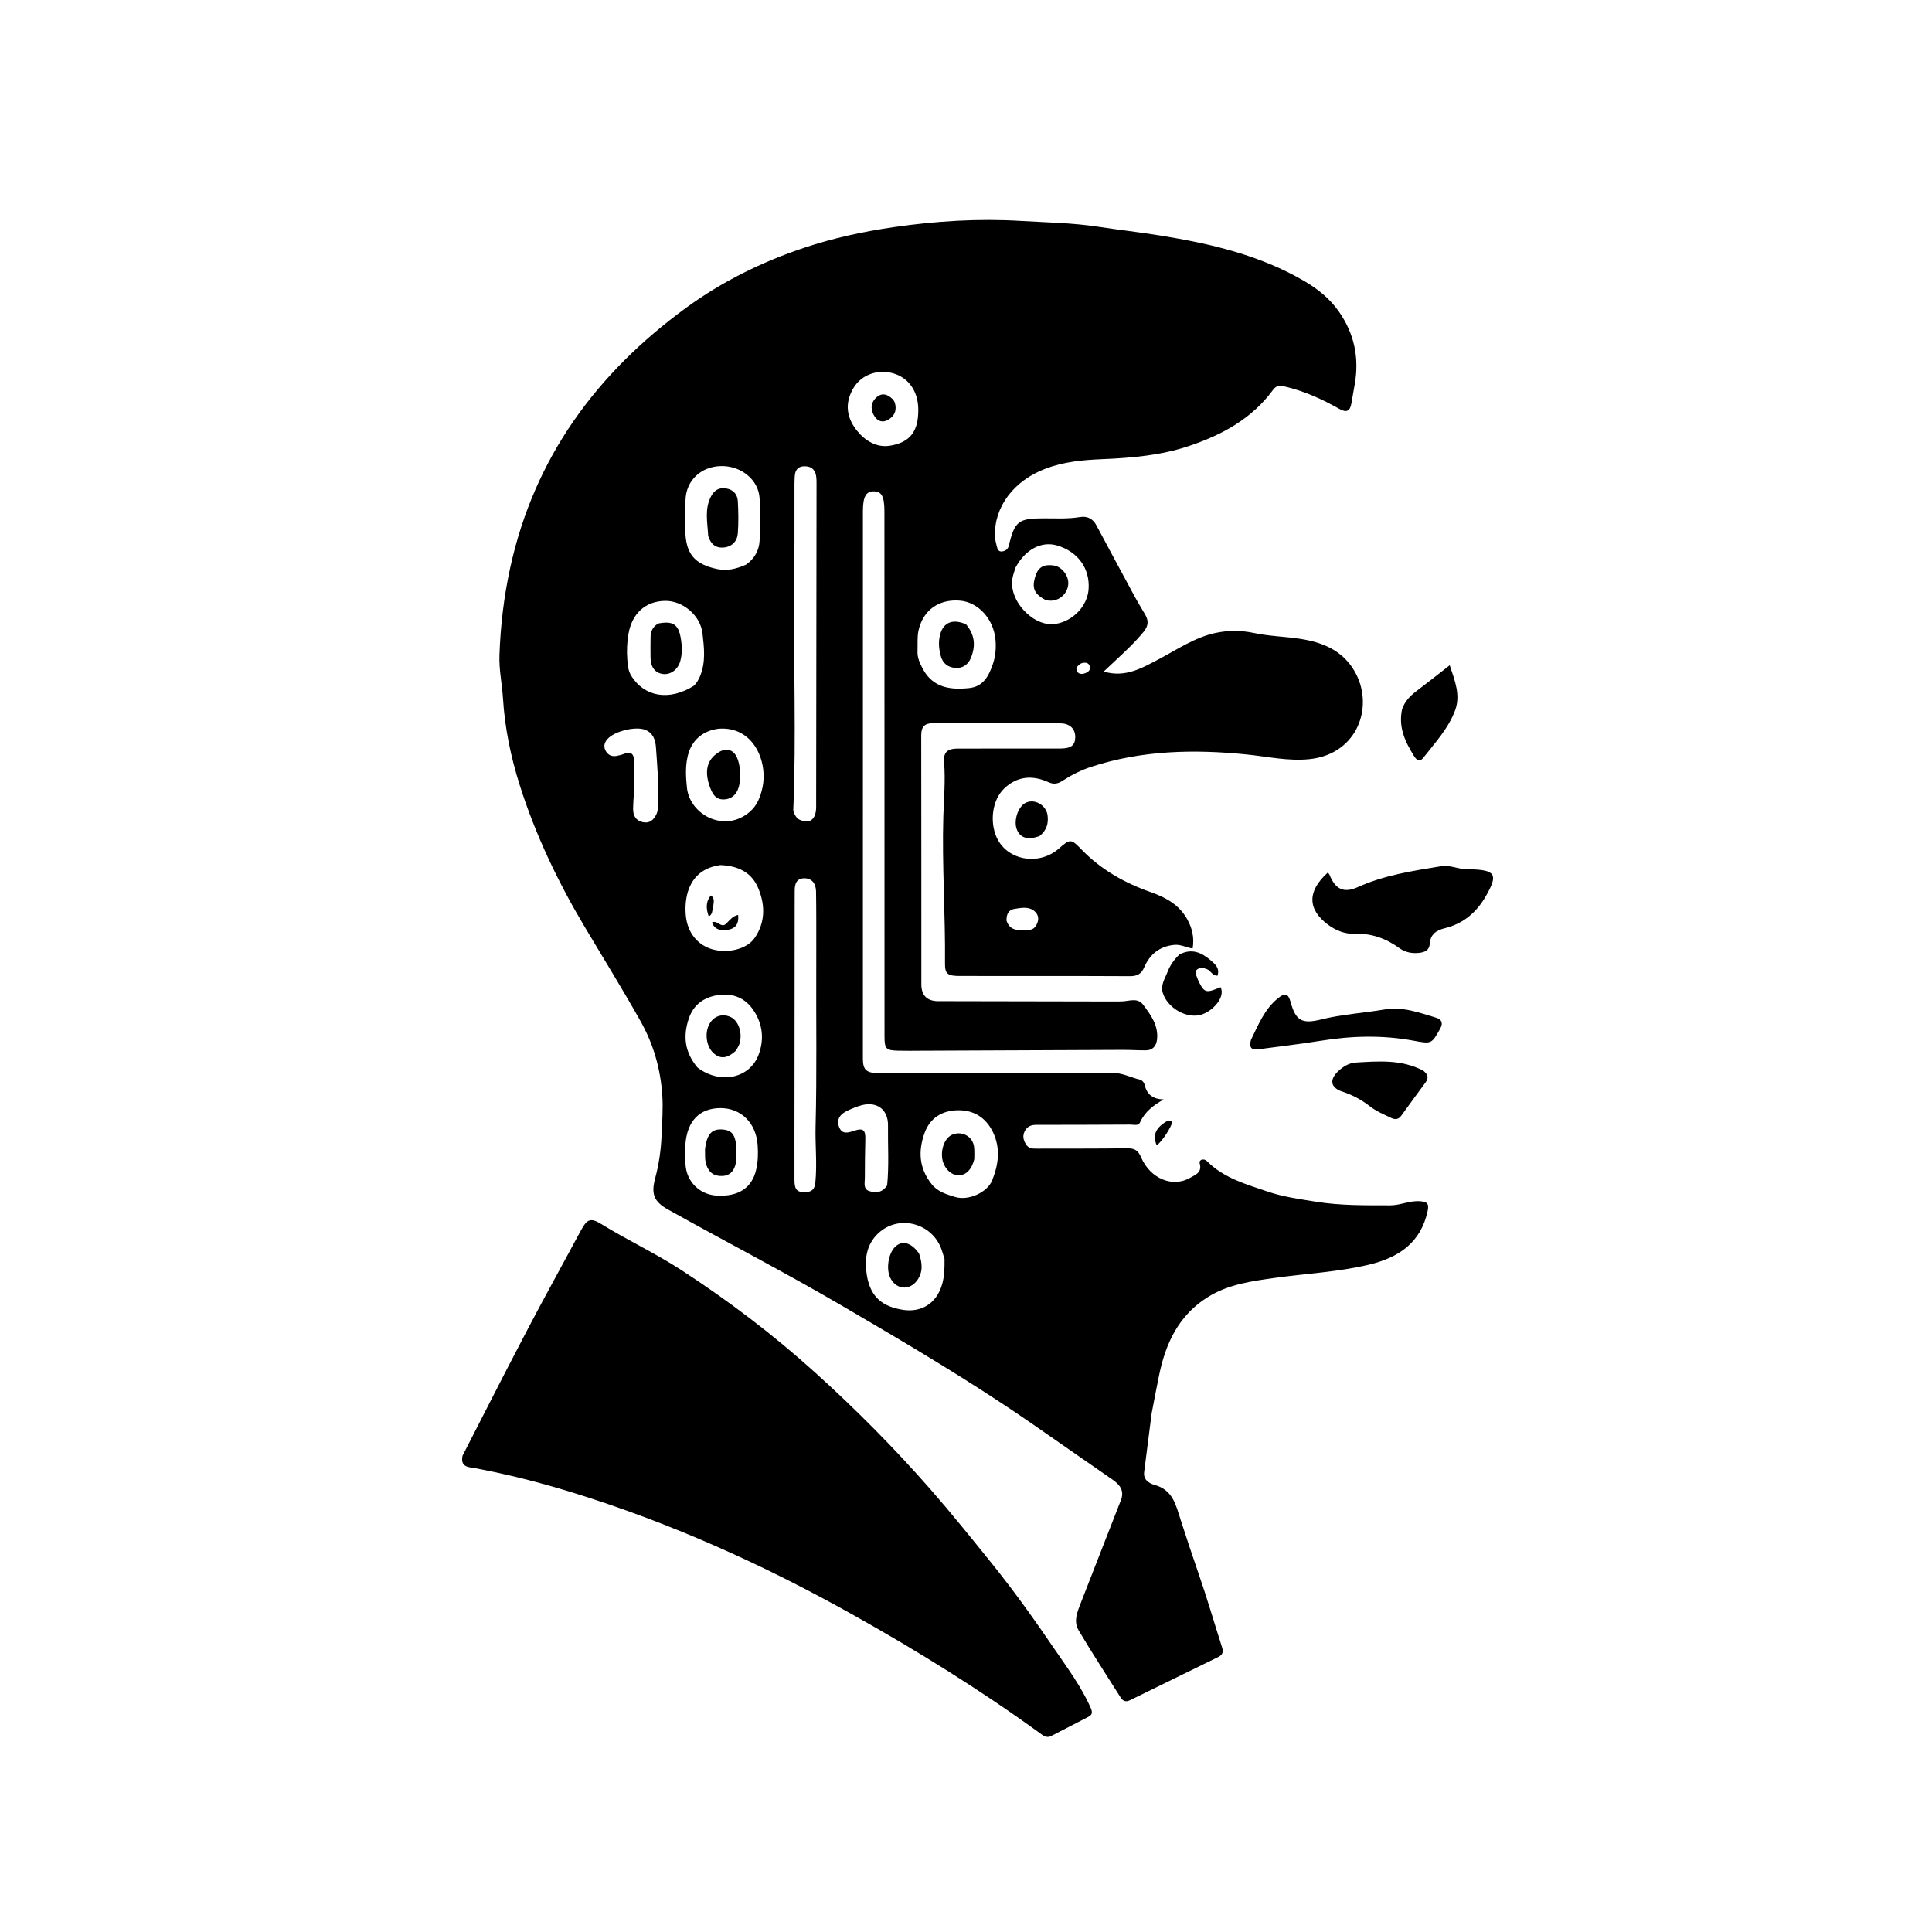 <svg version="1.1" id="Layer_1" xmlns="http://www.w3.org/2000/svg" xmlns:xlink="http://www.w3.org/1999/xlink" x="0px" y="0px"
	 width="100%" viewBox="0 0 1024 1024" enable-background="new 0 0 1024 1024" xml:space="preserve">
<path fill="#000000" opacity="1" stroke="none" 
	d="
M610.383,749.188 
	C609.04,759.829 607.729,770.037 606.424,780.245 
	C605.894,784.383 609.163,786.249 611.899,787.011 
	C621.586,789.706 623.107,797.312 625.767,805.532 
	C628.751,814.75 631.786,824.027 634.985,833.211 
	C639.617,846.512 643.546,860.058 647.82,873.486 
	C648.581,875.876 647.649,877.295 645.577,878.308 
	C630.013,885.911 614.447,893.51 598.903,901.153 
	C596.636,902.268 595.131,901.58 593.886,899.599 
	C586.445,887.765 578.76,876.077 571.651,864.048 
	C568.792,859.209 571.149,853.969 573.007,849.167 
	C579.992,831.123 587.112,813.132 594.115,795.096 
	C596.038,790.142 593.588,786.938 589.621,784.207 
	C575.079,774.196 560.65,764.024 546.118,754 
	C513.865,731.753 480.156,711.871 446.35,692.107 
	C415.994,674.359 384.77,658.222 354.089,641.086 
	C346.515,636.855 345.015,632.801 347.282,624.38 
	C349.262,617.028 350.332,609.433 350.647,601.86 
	C350.942,594.751 351.507,587.66 351.025,580.454 
	C350.087,566.415 346.294,553.307 339.491,541.222 
	C330.103,524.544 320.037,508.246 310.224,491.807 
	C295.87,467.763 283.804,442.607 275.392,415.91 
	C270.727,401.109 267.553,385.852 266.593,370.189 
	C266.127,362.583 264.452,355.076 264.716,347.354 
	C265.249,331.717 267.067,316.254 270.403,300.979 
	C283.155,242.587 316.163,197.781 363.753,163.058 
	C382.786,149.171 403.926,138.764 426.196,131.325 
	C441.635,126.168 457.62,122.706 473.929,120.349 
	C496.262,117.121 518.63,115.752 540.977,117.09 
	C554.681,117.91 568.492,118.101 582.195,120.195 
	C592.964,121.84 603.84,123.052 614.61,124.784 
	C641.376,129.086 667.665,135.118 691.394,149.023 
	C698.452,153.159 704.789,158.217 709.595,165.081 
	C717.814,176.82 720.502,189.654 718.041,203.673 
	C717.44,207.1 716.847,210.529 716.239,213.955 
	C715.53,217.951 713.631,218.835 709.977,216.771 
	C700.815,211.598 691.291,207.248 680.964,204.864 
	C678.549,204.306 676.581,204.114 674.823,206.525 
	C663.638,221.861 647.881,230.429 630.336,236.341 
	C615.336,241.395 599.801,242.716 584.133,243.368 
	C573.986,243.79 563.896,244.726 554.258,248.362 
	C537.305,254.756 526.806,268.66 527.358,284.234 
	C527.422,286.034 527.889,287.837 528.324,289.6 
	C528.69,291.083 529.262,292.601 531.282,292.243 
	C533.024,291.935 534.229,291.113 534.702,289.144 
	C537.807,276.242 539.797,274.767 552.949,274.728 
	C559.436,274.709 565.933,275.124 572.405,274.042 
	C576.219,273.405 579.212,274.87 581.112,278.427 
	C587.84,291.017 594.595,303.593 601.394,316.145 
	C603.204,319.486 605.234,322.707 607.113,326.012 
	C608.868,329.099 608.59,331.845 606.248,334.725 
	C601.706,340.312 596.472,345.179 591.237,350.065 
	C589.217,351.951 587.207,353.848 584.991,355.929 
	C596.366,359.366 605.324,354.052 614.146,349.408 
	C623.972,344.235 633.206,337.835 644.27,335.464 
	C650.988,334.025 657.896,334.052 664.578,335.482 
	C672.563,337.191 680.703,337.34 688.74,338.536 
	C700.894,340.346 711.282,344.587 717.747,355.418 
	C728.676,373.727 719.941,399.723 694.014,402.37 
	C682.75,403.52 671.825,400.999 660.781,399.884 
	C632.875,397.067 605.273,397.631 578.334,406.434 
	C572.953,408.193 567.855,410.797 563.093,413.864 
	C560.58,415.483 558.51,415.849 555.724,414.581 
	C547.205,410.702 539.039,411.338 532.15,418.011 
	C525.971,423.996 524.478,435.261 528.173,443.682 
	C533.579,456.005 550.505,459.124 561.208,449.769 
	C567.221,444.514 567.621,444.466 573.302,450.334 
	C583.614,460.986 596.096,467.998 609.975,472.872 
	C617.787,475.616 624.929,479.492 629.2,487.126 
	C631.874,491.904 633.101,496.945 632.123,502.717 
	C628.784,502.237 625.83,500.479 622.452,500.796 
	C614.691,501.523 609.446,505.727 606.475,512.651 
	C604.914,516.29 602.692,517.405 598.827,517.386 
	C568.829,517.237 538.83,517.307 508.831,517.284 
	C502.222,517.279 500.812,516.254 500.865,510.577 
	C501.109,484.581 499.229,458.61 499.983,432.609 
	C500.258,423.127 501.172,413.67 500.379,404.149 
	C499.92,398.637 502.132,396.759 507.797,396.755 
	C525.796,396.745 543.795,396.751 561.794,396.743 
	C567.555,396.74 569.746,395.166 569.895,390.968 
	C570.057,386.399 567.142,383.417 561.956,383.398 
	C539.457,383.313 516.958,383.372 494.459,383.323 
	C490.065,383.313 488.259,385.198 488.268,389.702 
	C488.358,433.7 488.304,477.698 488.332,521.696 
	C488.336,527.655 491.435,530.611 497.234,530.62 
	C528.212,530.669 559.189,530.74 590.167,530.797 
	C591.833,530.8 593.504,530.821 595.165,530.715 
	C598.898,530.474 603.051,528.76 605.883,532.516 
	C609.999,537.975 614.131,543.6 613.235,551.053 
	C612.836,554.372 610.987,556.668 607.375,556.699 
	C603.217,556.735 599.056,556.435 594.897,556.451 
	C559.404,556.581 523.911,556.751 488.418,556.904 
	C484.252,556.922 480.083,556.993 475.919,556.883 
	C469.626,556.716 468.811,555.842 468.809,549.466 
	C468.794,502.302 468.797,455.137 468.79,407.973 
	C468.783,362.308 468.778,316.644 468.759,270.979 
	C468.756,262.974 467.22,260.304 462.819,260.421 
	C458.922,260.526 457.362,263.397 457.36,271.085 
	C457.337,367.747 457.335,464.41 457.347,561.072 
	C457.347,567.208 459.248,568.796 466.188,568.794 
	C507.353,568.784 548.518,568.862 589.682,568.664 
	C594.941,568.639 599.277,571.071 604.078,572.207 
	C605.415,572.524 606.397,573.734 606.703,575.046 
	C607.91,580.215 611.177,582.591 616.816,582.716 
	C611.356,585.741 606.777,589.26 604.205,594.945 
	C603.333,596.873 600.927,596.048 599.146,596.055 
	C582.481,596.12 565.817,596.203 549.152,596.197 
	C546.357,596.196 544.34,597.109 543.081,599.662 
	C541.818,602.222 542.463,604.467 543.924,606.702 
	C545.358,608.893 547.538,608.796 549.713,608.791 
	C565.545,608.761 581.378,608.813 597.208,608.624 
	C600.937,608.58 603.071,609.337 604.727,613.24 
	C609.667,624.882 621.683,629.685 631.086,624.11 
	C633.64,622.596 637.205,621.47 635.874,616.658 
	C635.305,614.601 638.069,613.763 639.733,615.445 
	C648.653,624.456 660.522,627.691 671.905,631.574 
	C680.128,634.378 688.856,635.536 697.497,636.932 
	C710.588,639.047 723.681,638.831 736.827,638.856 
	C742.228,638.867 747.132,636.251 752.599,636.675 
	C756.256,636.959 757.55,637.747 756.683,641.817 
	C753.051,658.85 741.08,666.625 725.507,670.318 
	C709.126,674.201 692.281,674.993 675.664,677.32 
	C663.466,679.027 651.266,680.655 640.423,687.329 
	C624.899,696.884 617.897,711.693 614.381,728.732 
	C613.007,735.395 611.735,742.08 610.383,749.188 
M422.647,433.857 
	C428.273,437.07 432.063,435.165 432.547,428.866 
	C432.61,428.038 432.575,427.202 432.576,426.369 
	C432.647,370.246 432.719,314.123 432.777,258 
	C432.779,256.004 432.871,253.966 432.514,252.022 
	C431.877,248.549 429.514,246.969 426.042,247.139 
	C422.75,247.3 421.415,249.374 421.233,252.413 
	C421.144,253.908 421.095,255.407 421.092,256.904 
	C421.048,275.723 421.169,294.543 420.95,313.36 
	C420.503,351.817 422.085,390.281 420.472,428.731 
	C420.397,430.532 421.188,431.934 422.647,433.857 
M432.634,511.5 
	C432.636,508.834 432.645,506.168 432.64,503.502 
	C432.62,493.172 432.699,482.84 432.521,472.513 
	C432.455,468.633 430.595,465.482 426.289,465.509 
	C421.859,465.538 421.124,468.921 421.216,472.58 
	C421.245,473.746 421.195,474.913 421.194,476.079 
	C421.164,510.403 421.135,544.727 421.106,579.052 
	C421.093,594.547 421.05,610.043 421.086,625.539 
	C421.098,630.689 422.564,632.041 427.118,631.852 
	C430.395,631.716 431.815,630.09 432.139,626.902 
	C433.151,616.914 432.019,606.921 432.276,596.964 
	C433.002,568.806 432.498,540.654 432.634,511.5 
M395.515,299.208 
	C399.867,296.121 402.328,291.732 402.598,286.596 
	C402.992,279.131 402.997,271.614 402.604,264.149 
	C402.085,254.323 392.831,246.818 382.151,247.033 
	C371.488,247.248 363.618,254.721 363.335,265.018 
	C363.194,270.172 363.182,275.332 363.209,280.488 
	C363.276,293.342 367.9,299.096 380.318,301.64 
	C385.366,302.674 390.211,301.609 395.515,299.208 
M381.88,458.514 
	C365.69,460.614 362.499,474.458 363.485,485.192 
	C364.327,494.369 369.844,501.015 377.686,503.191 
	C385.91,505.473 395.94,503.038 399.996,497.127 
	C405.626,488.922 405.626,479.906 401.979,470.974 
	C398.52,462.502 391.515,458.932 381.88,458.514 
M367.883,363.399 
	C369.256,361.936 370.239,360.311 371.036,358.404 
	C374.142,350.967 373.195,343.211 372.336,335.732 
	C371.216,325.987 361.738,318.353 352.568,318.47 
	C342.045,318.603 334.876,325.206 333.056,336.192 
	C332.314,340.672 332.136,345.167 332.494,349.636 
	C332.726,352.535 332.902,355.529 334.584,358.209 
	C341.602,369.392 354.686,371.705 367.883,363.399 
M380.839,386.233 
	C372.277,387.333 366.44,392.488 364.501,400.755 
	C363.195,406.322 363.489,411.842 364.098,417.555 
	C365.645,432.064 384.404,441.74 397.501,430.176 
	C401.406,426.729 403.03,422.331 404.075,417.619 
	C407.153,403.731 399.413,384.777 380.839,386.233 
M500.609,667.185 
	C500.105,665.604 499.629,664.014 499.094,662.444 
	C494.233,648.184 476.298,643.455 465.412,653.754 
	C459.013,659.808 458.128,667.851 459.457,675.953 
	C461.394,687.755 468.007,692.654 478.889,694.284 
	C487.347,695.552 496.125,691.752 499.315,680.764 
	C500.568,676.449 500.674,672.327 500.609,667.185 
M486.302,345.113 
	C486.129,348.599 487.576,351.669 489.137,354.573 
	C494.513,364.579 503.739,365.726 513.683,364.693 
	C521.198,363.912 524.12,358.176 526.218,352.022 
	C527.617,347.92 528.022,343.577 527.637,339.202 
	C526.664,328.137 518.575,319.161 508.807,318.351 
	C497.623,317.422 489.187,323.369 486.806,334.274 
	C486.108,337.473 486.426,340.894 486.302,345.113 
M493.818,627.663 
	C497.021,631.688 501.793,633.076 506.324,634.443 
	C513.207,636.519 523.218,632.112 525.827,625.697 
	C529.219,617.357 530.426,608.659 526.301,600.101 
	C522.547,592.31 516.086,588.279 507.538,588.456 
	C499.172,588.63 492.791,592.644 489.949,600.75 
	C486.713,609.98 486.925,619.013 493.818,627.663 
M363.25,606.776 
	C363.266,610.268 363.107,613.773 363.332,617.252 
	C363.919,626.331 370.801,633.131 379.752,633.681 
	C391.429,634.398 398.613,629.581 400.807,619.828 
	C401.773,615.538 401.865,611.229 401.571,606.931 
	C400.768,595.162 392.716,587.274 381.825,587.312 
	C370.842,587.351 364.146,594.052 363.25,606.776 
M369.691,565.826 
	C381.726,574.928 397.469,571.631 402.144,558.837 
	C405.115,550.706 404.219,542.727 399.386,535.488 
	C394.865,528.718 388.179,526.228 380.311,527.464 
	C372.89,528.631 367.481,532.602 365.01,540.042 
	C361.962,549.223 362.887,557.702 369.691,565.826 
M538.219,300.862 
	C537.703,302.615 537.062,304.341 536.692,306.124 
	C534.214,318.072 547.646,332.54 559.445,330.679 
	C568.795,329.203 576.411,321.144 576.985,312.118 
	C577.68,301.177 571.217,292.297 560.226,289.094 
	C552.049,286.711 543.449,291.094 538.219,300.862 
M451.202,207.848 
	C447.683,215.356 449.358,222.244 454.272,228.333 
	C458.637,233.741 464.756,237.336 471.616,236.246 
	C482.649,234.493 486.839,228.358 486.707,216.895 
	C486.595,207.097 481.305,199.723 472.484,197.632 
	C465.304,195.931 455.615,198.085 451.202,207.848 
M336.045,419.409 
	C335.874,422.556 335.579,425.702 335.567,428.85 
	C335.553,432.355 337.06,434.977 340.72,435.767 
	C344.237,436.526 346.36,434.653 347.851,431.704 
	C348.631,430.164 348.706,428.532 348.788,426.865 
	C349.293,416.562 348.384,406.309 347.664,396.055 
	C347.387,392.11 346.152,388.532 342.015,386.833 
	C336.997,384.771 325.726,387.518 322.022,391.663 
	C320.43,393.445 319.8,395.416 320.843,397.601 
	C321.952,399.924 323.903,401.104 326.524,400.693 
	C327.983,400.464 329.45,400.082 330.82,399.536 
	C334.303,398.148 335.97,399.52 336.043,402.988 
	C336.152,408.134 336.06,413.285 336.045,419.409 
M470.194,628.325 
	C471.263,617.728 470.524,607.101 470.658,596.49 
	C470.763,588.15 464.902,583.697 456.81,585.755 
	C454.256,586.405 451.789,587.486 449.378,588.58 
	C445.7,590.248 443.137,592.949 444.686,597.203 
	C446.264,601.534 449.603,600.352 452.992,599.242 
	C457.466,597.777 458.744,598.978 458.643,603.575 
	C458.49,610.548 458.373,617.524 458.388,624.498 
	C458.393,627.012 457.386,630.294 460.837,631.332 
	C464.082,632.307 467.471,632.335 470.194,628.325 
M533.484,488.039 
	C535.567,494.105 540.677,492.844 545.23,492.857 
	C547.811,492.864 549.071,491.094 549.882,488.974 
	C550.756,486.69 550.056,484.484 548.392,483.02 
	C545.308,480.31 541.472,481.165 537.887,481.687 
	C534.827,482.133 533.33,484.198 533.484,488.039 
M570.543,353.805 
	C570.3,356.789 572.609,358.027 575.71,356.59 
	C577.277,355.863 578.084,354.69 577.545,352.994 
	C577.068,351.497 575.801,351.115 574.331,351.274 
	C572.913,351.428 571.871,352.209 570.543,353.805 
z"/>
<path fill="#000000" opacity="1" stroke="none" 
	d="
M245.151,771.57 
	C260.649,741.38 275.702,711.407 291.742,681.949 
	C297.141,672.034 302.525,662.111 307.89,652.178 
	C311.21,646.03 313.036,645.286 318.821,648.853 
	C332.698,657.408 347.503,664.299 361.199,673.214 
	C386.224,689.503 409.91,707.482 432.052,727.489 
	C453.684,747.035 474.212,767.696 493.407,789.646 
	C504.518,802.353 515.082,815.518 525.685,828.659 
	C537.44,843.229 548.27,858.448 558.776,873.859 
	C565.689,883.999 573.157,893.93 578.157,905.363 
	C579.352,908.095 578.55,909.054 576.67,910.045 
	C570.19,913.461 563.643,916.75 557.139,920.12 
	C554.719,921.374 553.013,919.952 551.255,918.677 
	C519.404,895.564 486.032,874.871 451.701,855.659 
	C404.185,829.068 354.781,806.856 302.687,790.839 
	C285.988,785.705 269.067,781.397 251.872,778.183 
	C248.62,777.575 243.838,777.807 245.151,771.57 
z"/>
<path fill="#000000" opacity="1" stroke="none" 
	d="
M779.148,460.741 
	C792.812,461.058 794.087,463.532 787.547,474.943 
	C782.556,483.65 775.557,489.566 765.8,491.961 
	C761.318,493.062 758.175,495.151 757.822,500.121 
	C757.57,503.682 755.272,504.693 752.133,505.039 
	C748.296,505.462 744.725,504.727 741.682,502.517 
	C734.566,497.349 726.866,494.597 717.928,494.91 
	C712.871,495.087 708.077,493.245 703.955,490.174 
	C693.027,482.033 692.703,472.486 703.722,462.515 
	C704.043,462.876 704.495,463.184 704.663,463.605 
	C707.765,471.369 712.228,473.565 719.732,470.168 
	C733.802,463.8 748.859,461.58 763.861,459.108 
	C768.872,458.283 773.632,461.131 779.148,460.741 
z"/>
<path fill="#000000" opacity="1" stroke="none" 
	d="
M663.034,551.154 
	C666.986,543.068 670.205,534.967 677.17,529.234 
	C681.06,526.033 682.775,526.417 684.085,531.199 
	C686.729,540.848 690.001,542.881 700.063,540.37 
	C711.209,537.589 722.668,536.943 733.939,535.021 
	C743.389,533.408 752.324,536.727 761.196,539.414 
	C763.77,540.194 765.161,541.935 763.348,545.173 
	C758.811,553.278 758.763,553.373 749.468,551.63 
	C732.953,548.533 716.446,548.969 699.893,551.651 
	C688.919,553.429 677.856,554.658 666.836,556.164 
	C663.009,556.688 662.017,554.928 663.034,551.154 
z"/>
<path fill="#000000" opacity="1" stroke="none" 
	d="
M754.358,567.46 
	C756.752,569.401 757.413,571.251 755.599,573.683 
	C751.222,579.552 746.944,585.495 742.635,591.415 
	C741.196,593.393 739.405,593.503 737.349,592.52 
	C733.443,590.654 729.409,588.981 725.976,586.3 
	C721.595,582.878 716.849,580.334 711.532,578.597 
	C705.082,576.489 704.46,572.158 709.521,567.53 
	C712.075,565.194 715.197,563.366 718.356,563.181 
	C730.442,562.477 742.682,561.363 754.358,567.46 
z"/>
<path fill="#000000" opacity="1" stroke="none" 
	d="
M743.147,375.844 
	C744.7,371.533 747.468,368.767 750.732,366.309 
	C756.396,362.043 761.939,357.617 768.378,352.599 
	C771.19,361.01 774.18,368.501 771.27,376.411 
	C767.714,386.076 760.646,393.618 754.405,401.604 
	C752.312,404.283 750.736,402.755 749.428,400.654 
	C744.774,393.18 741.049,385.459 743.147,375.844 
z"/>
<path fill="#000000" opacity="1" stroke="none" 
	d="
M625.18,505.875 
	C631.671,502.468 636.829,504.893 641.489,508.834 
	C643.891,510.864 646.692,513.081 645.282,517.117 
	C642.505,517.179 641.758,514.487 639.781,513.713 
	C638.001,513.017 636.169,512.542 634.557,513.787 
	C632.767,515.171 634.077,516.816 634.581,518.327 
	C634.843,519.115 635.16,519.893 635.541,520.631 
	C638.422,526.212 639.371,526.423 646.91,523.229 
	C649.905,528.755 641.685,537.318 634.857,538.195 
	C627.349,539.159 618.802,533.712 616.378,526.508 
	C614.924,522.185 617.466,518.66 618.814,515.137 
	C620.067,511.865 622.16,508.647 625.18,505.875 
z"/>
<path fill="#000000" opacity="1" stroke="none" 
	d="
M551.037,443.082 
	C544.875,445.431 540.735,444.162 538.959,439.69 
	C537.111,435.037 539.536,427.594 543.574,425.524 
	C548.208,423.148 554.476,426.617 555.227,432.116 
	C555.799,436.307 554.791,440.06 551.037,443.082 
z"/>
<path fill="#000000" opacity="1" stroke="none" 
	d="
M619.193,593.844 
	C620.073,594.024 621.068,594.18 621.139,594.527 
	C621.559,596.558 615.384,605.866 613.041,606.952 
	C610.76,601.495 612.561,597.473 619.193,593.844 
z"/>
<path fill="#000000" opacity="1" stroke="none" 
	d="
M375.363,284.065 
	C374.957,276.761 373.365,269.783 376.828,263.148 
	C378.588,259.775 381.133,258.238 384.934,258.884 
	C388.792,259.539 390.875,262.088 391.072,265.704 
	C391.38,271.334 391.474,277.015 391.062,282.631 
	C390.753,286.832 388.048,289.723 383.692,290.18 
	C379.527,290.617 376.721,288.545 375.363,284.065 
z"/>
<path fill="#000000" opacity="1" stroke="none" 
	d="
M383.236,493.137 
	C380.176,492.816 378.294,491.636 377.387,488.886 
	C380.337,487.485 382.175,492.27 384.932,489.509 
	C386.756,487.682 388.406,485.496 391.229,484.92 
	C391.742,490.388 389.474,492.81 383.236,493.137 
z"/>
<path fill="#000000" opacity="1" stroke="none" 
	d="
M378.011,480.887 
	C377.33,482.659 377.815,484.573 375.639,485.724 
	C374.33,481.801 373.812,478.254 376.774,474.609 
	C379.25,476.373 378.028,478.591 378.011,480.887 
z"/>
<path fill="#000000" opacity="1" stroke="none" 
	d="
M348.889,330.458 
	C356.606,328.972 359.533,330.902 360.784,338.049 
	C361.504,342.163 361.692,346.309 360.556,350.4 
	C359.321,354.849 355.476,357.714 351.45,357.245 
	C347.354,356.768 344.91,353.737 344.795,348.768 
	C344.71,345.113 344.787,341.454 344.811,337.798 
	C344.831,334.789 345.809,332.264 348.889,330.458 
z"/>
<path fill="#000000" opacity="1" stroke="none" 
	d="
M375.761,415.799 
	C373.823,409.017 374.25,403.335 380.306,399.103 
	C384.789,395.971 389.09,397.116 390.959,402.342 
	C392.264,405.993 392.464,409.821 392.162,413.658 
	C391.692,419.621 388.901,423.227 384.316,423.675 
	C378.881,424.207 377.353,420.211 375.761,415.799 
z"/>
<path fill="#000000" opacity="1" stroke="none" 
	d="
M487.099,664.375 
	C488.885,669.511 489.268,674.225 486.163,678.548 
	C482.029,684.302 474.8,683.529 471.782,677.1 
	C469.645,672.546 470.82,664.708 474.178,661.115 
	C477.839,657.198 482.928,658.347 487.099,664.375 
z"/>
<path fill="#000000" opacity="1" stroke="none" 
	d="
M512.004,330.88 
	C516.828,336.55 517.154,342.58 514.526,348.837 
	C513.042,352.369 510.065,354.352 506.229,354.008 
	C502.515,353.675 499.74,351.705 498.664,347.802 
	C497.765,344.541 497.377,341.249 497.939,337.932 
	C499.242,330.232 504.37,327.558 512.004,330.88 
z"/>
<path fill="#000000" opacity="1" stroke="none" 
	d="
M516.394,614.336 
	C514.921,620.312 511.579,623.32 507.324,622.863 
	C503.245,622.425 499.742,618.251 499.31,613.317 
	C498.84,607.944 501.171,602.857 504.785,601.367 
	C510.004,599.216 515.666,602.423 516.292,607.982 
	C516.513,609.949 516.394,611.954 516.394,614.336 
z"/>
<path fill="#000000" opacity="1" stroke="none" 
	d="
M373.669,609.211 
	C374.682,600.779 377.43,598.002 383.615,598.723 
	C388.93,599.343 390.527,602.758 390.346,613.118 
	C390.237,619.318 387.701,622.98 383.155,623.278 
	C378.847,623.56 375.884,621.78 374.405,617.525 
	C373.498,614.915 373.754,612.292 373.669,609.211 
z"/>
<path fill="#000000" opacity="1" stroke="none" 
	d="
M390.05,556.887 
	C385.661,560.891 382.158,561.348 378.725,558.656 
	C374.461,555.311 373.195,547.778 376.04,542.677 
	C378.272,538.675 382.407,537.169 386.698,538.794 
	C391.196,540.498 393.672,546.969 392.012,552.983 
	C391.665,554.239 390.877,555.374 390.05,556.887 
z"/>
<path fill="#000000" opacity="1" stroke="none" 
	d="
M554.503,318.21 
	C548.4,315.01 546.991,312.144 548.41,306.572 
	C549.874,300.827 552.717,298.901 558.526,299.721 
	C562.688,300.308 566.384,304.944 566.209,309.357 
	C566.02,314.102 562.151,318.07 557.389,318.364 
	C556.567,318.415 555.737,318.316 554.503,318.21 
z"/>
<path fill="#000000" opacity="1" stroke="none" 
	d="
M473.299,211.742 
	C473.786,212.464 474.109,212.872 474.249,213.336 
	C475.47,217.389 474.224,220.565 470.56,222.592 
	C467.812,224.112 465.246,223.288 463.598,220.799 
	C461.503,217.633 461.219,214.122 463.959,211.184 
	C466.905,208.024 470.102,208.506 473.299,211.742 
z"/>
</svg>